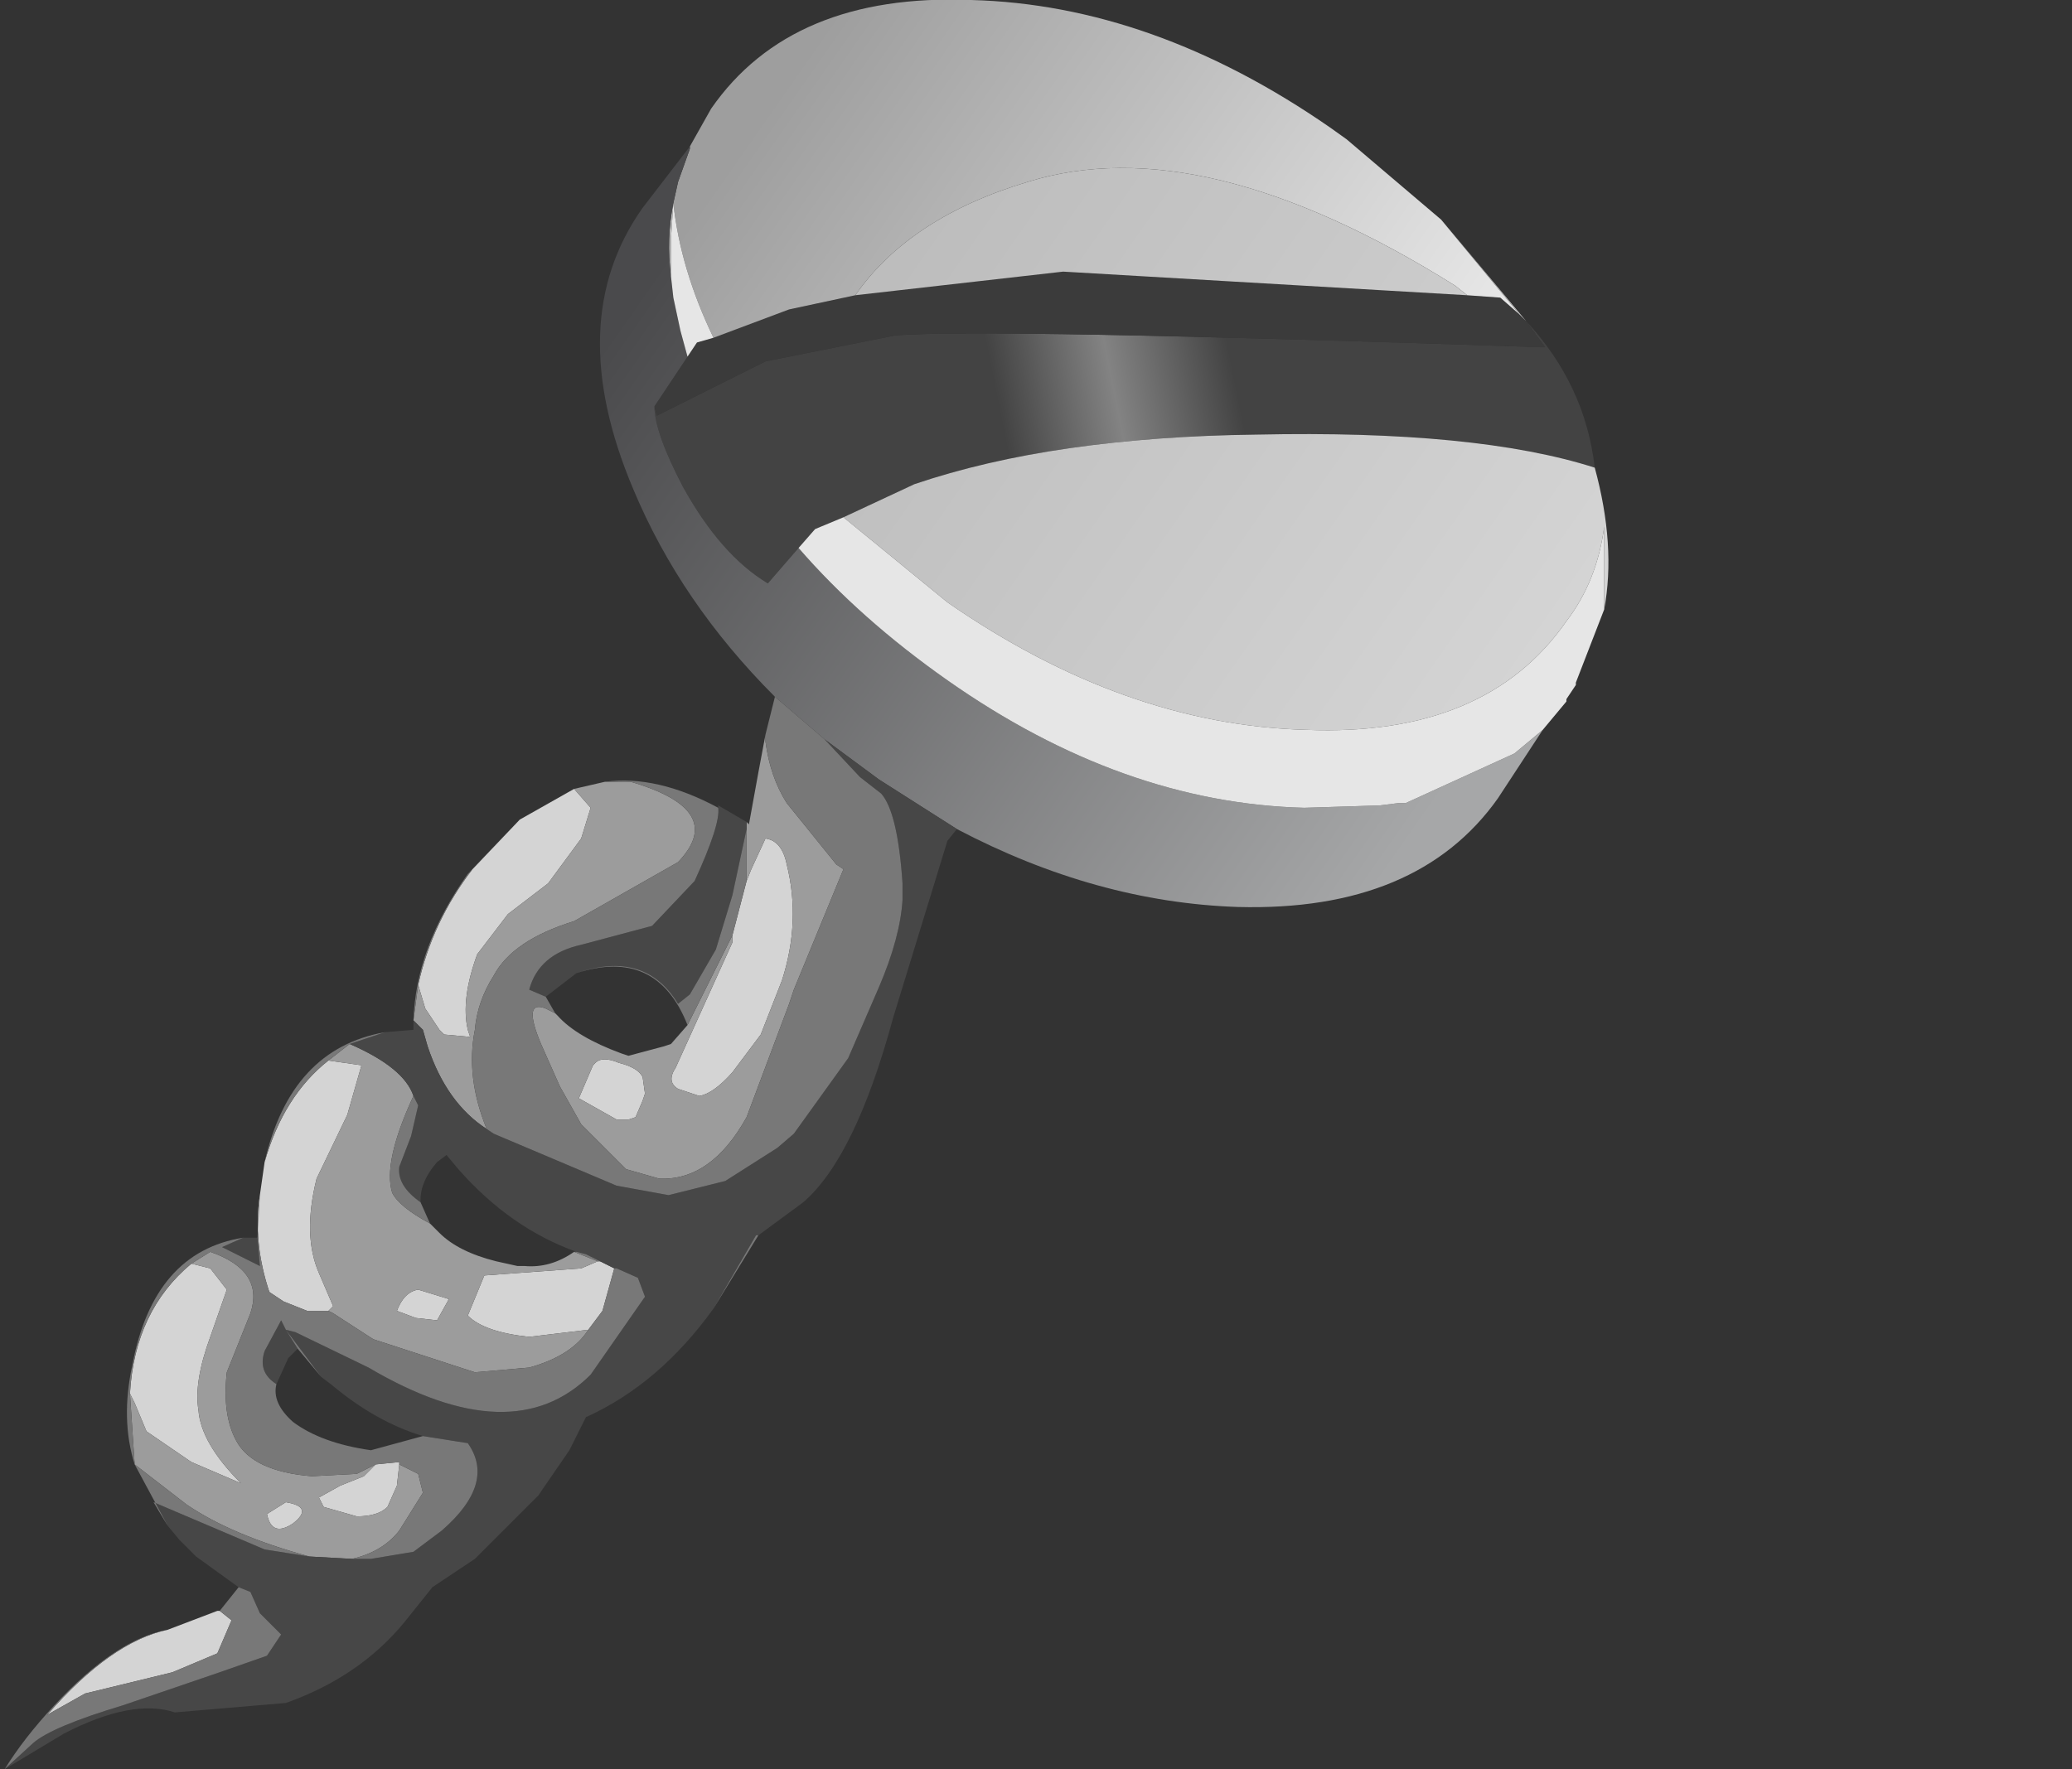 <?xml version="1.0" encoding="UTF-8" standalone="no"?>
<svg xmlns:xlink="http://www.w3.org/1999/xlink" height="37.45px" width="43.85px" xmlns="http://www.w3.org/2000/svg">
  <rect width="100%" height="100%" fill="#333333" stroke="none"/>
  <g transform="matrix(1.0, 0.0, 0.0, 1.0, 0.0, 0.0)">
    <use height="37.45" transform="matrix(1.0, 0.0, 0.0, 1.0, 0.1, 0.0)" width="33.95" xlink:href="#shape0"/>
  </g>
  <defs>
    <g id="shape0" transform="matrix(1.0, 0.0, 0.0, 1.0, -0.1, 0.0)">
      <path d="M13.85 8.6 L13.9 8.8 16.2 7.65 18.95 7.1 Q20.85 6.95 32.6 7.35 L32.7 7.35 32.3 6.8 Q33.55 8.15 33.75 9.9 31.25 9.1 26.6 9.2 22.3 9.25 19.35 10.25 L17.85 10.95 17.25 11.2 16.9 11.6 16.25 12.35 Q15.25 11.75 14.45 10.3 13.85 9.15 13.85 8.6" fill="url(#gradient0)" fill-rule="evenodd" stroke="none"/>
      <path d="M32.3 6.8 L32.7 7.35 32.6 7.35 Q20.85 6.95 18.95 7.1 L16.2 7.65 13.9 8.8 13.85 8.6 14.55 7.55 14.75 7.25 15.1 7.15 16.7 6.55 18.1 6.25 22.5 5.75 31.05 6.25 31.75 6.3 32.15 6.65 32.3 6.8" fill="#3b3b3b" fill-rule="evenodd" stroke="none"/>
      <path d="M32.15 6.65 L31.75 6.3 31.05 6.25 30.8 6.05 Q25.45 2.7 21.75 3.85 19.25 4.6 18.1 6.25 L16.7 6.55 15.1 7.15 Q14.4 5.7 14.25 4.3 L14.35 3.85 14.6 3.15 14.6 3.1 15.05 2.3 Q16.75 -0.15 20.55 0.0 24.4 0.1 28.15 2.7 L28.5 2.95 30.5 4.65 32.15 6.65" fill="url(#gradient1)" fill-rule="evenodd" stroke="none"/>
      <path d="M17.85 10.95 L19.35 10.25 Q22.3 9.25 26.6 9.2 31.25 9.1 33.75 9.9 34.2 11.55 33.95 12.9 L33.95 11.15 Q33.8 12.3 33.15 13.15 31.45 15.6 27.65 15.45 23.8 15.35 20.05 12.75 L17.85 10.95 M32.3 6.8 L32.15 6.65 30.5 4.65 32.3 6.8 M31.05 6.25 L22.5 5.75 18.1 6.25 Q19.25 4.6 21.75 3.85 25.45 2.7 30.8 6.05 L31.05 6.25 M14.25 4.3 L14.2 5.05 14.2 5.85 Q14.1 5.05 14.25 4.3" fill="url(#gradient2)" fill-rule="evenodd" stroke="none"/>
      <path d="M13.85 8.6 Q13.85 9.15 14.45 10.3 15.25 11.75 16.25 12.35 L16.9 11.6 Q18.2 13.1 20.05 14.4 23.75 17.0 27.6 17.1 L29.2 17.05 29.6 17.0 29.75 17.0 32.05 15.95 32.65 15.45 31.7 16.9 Q30.0 19.3 26.2 19.2 23.2 19.1 20.25 17.55 L18.6 16.5 17.45 15.65 16.4 14.75 Q14.4 12.75 13.4 10.35 11.9 6.8 13.6 4.4 L14.6 3.1 14.6 3.15 14.35 3.85 14.25 4.3 Q14.1 5.05 14.2 5.85 L14.25 6.3 14.4 7.0 14.55 7.55 13.85 8.6" fill="url(#gradient3)" fill-rule="evenodd" stroke="none"/>
      <path d="M16.9 11.6 L17.25 11.2 17.85 10.95 20.05 12.75 Q23.8 15.35 27.65 15.45 31.45 15.6 33.15 13.15 33.8 12.3 33.95 11.15 L33.95 12.9 33.35 14.45 33.35 14.5 33.15 14.8 33.15 14.85 32.65 15.45 32.05 15.95 29.75 17.0 29.6 17.0 29.2 17.05 27.6 17.1 Q23.75 17.0 20.05 14.4 18.2 13.1 16.9 11.6 M15.1 7.15 L14.75 7.25 14.55 7.55 14.4 7.0 14.25 6.3 14.2 5.85 14.2 5.05 14.25 4.3 Q14.4 5.7 15.1 7.15" fill="#e6e6e6" fill-rule="evenodd" stroke="none"/>
      <path d="M3.55 34.5 L4.6 34.1 4.65 34.1 4.9 34.3 4.6 35.0 3.65 35.4 1.8 35.85 1.0 36.3 Q2.35 34.75 3.55 34.5 M5.5 25.3 L5.6 24.6 Q6.0 23.2 6.95 22.45 L7.65 22.55 7.35 23.6 6.7 24.95 Q6.4 26.15 6.75 26.95 L7.05 27.65 6.95 27.75 6.5 27.75 6.0 27.55 5.7 27.35 Q5.35 26.3 5.5 25.3 M11.0 17.35 L12.15 16.7 12.5 17.1 12.3 17.75 11.6 18.7 10.75 19.35 10.1 20.2 Q9.75 21.15 9.9 21.8 L9.95 21.95 9.4 21.9 9.3 21.8 9.0 21.35 8.85 20.85 Q9.15 19.5 10.0 18.4 L11.0 17.35 M12.7 26.7 L13.0 26.85 12.75 27.75 12.45 28.15 11.2 28.3 Q10.25 28.2 9.9 27.85 L10.25 27.0 12.3 26.85 12.65 26.7 12.7 26.7 M15.8 18.65 L15.9 18.4 16.2 17.75 Q16.55 17.8 16.65 18.3 16.95 19.5 16.55 20.75 L16.1 21.9 15.5 22.7 Q15.1 23.15 14.8 23.2 L14.35 23.05 Q14.1 22.9 14.3 22.6 L15.5 19.95 15.5 19.8 15.8 18.65 M12.55 22.55 L12.6 22.5 Q12.75 22.35 13.1 22.5 13.5 22.6 13.6 22.8 L13.65 23.15 13.6 23.3 13.45 23.65 13.3 23.7 13.05 23.7 12.25 23.25 12.55 22.55 M8.85 27.3 L9.5 27.5 9.25 27.95 8.8 27.9 8.4 27.75 Q8.55 27.35 8.85 27.3 M4.05 26.75 L4.45 26.85 4.8 27.3 4.45 28.3 Q4.1 29.25 4.2 29.85 4.25 30.55 5.1 31.4 L4.05 30.95 3.1 30.3 2.85 29.7 2.75 29.5 Q2.85 27.75 4.05 26.75 M7.95 31.0 L8.45 30.95 8.45 31.0 8.4 31.45 8.2 31.9 Q8.0 32.1 7.55 32.1 L6.85 31.9 6.75 31.7 7.2 31.45 7.7 31.25 7.95 31.0 M5.65 32.05 L6.05 31.8 Q6.65 31.9 6.2 32.25 5.75 32.55 5.65 32.05" fill="#d4d4d4" fill-rule="evenodd" stroke="none"/>
      <path d="M12.15 16.7 L12.8 16.55 13.35 16.55 Q15.4 17.15 14.35 18.25 L12.15 19.5 Q10.85 19.9 10.45 20.65 10.1 21.2 10.05 21.8 9.85 22.8 10.3 23.9 9.45 23.35 9.05 22.15 L8.95 21.8 8.75 21.6 8.85 20.85 9.0 21.35 9.3 21.8 9.4 21.9 9.95 21.95 9.9 21.8 Q9.75 21.15 10.1 20.2 L10.75 19.35 11.6 18.7 12.3 17.75 12.5 17.1 12.15 16.7 M15.8 17.4 L15.85 17.45 16.05 16.35 16.2 15.55 16.2 15.7 Q16.3 16.45 16.65 17.0 L17.7 18.3 17.85 18.4 16.8 20.95 16.7 21.25 15.8 23.65 Q15.05 25.0 13.95 24.95 L13.25 24.75 12.3 23.8 11.85 23.0 11.45 22.1 Q11.05 21.15 11.55 21.35 L11.75 21.45 11.8 21.5 Q12.2 21.95 13.15 22.3 L13.3 22.35 14.05 22.15 14.2 22.1 14.55 21.7 15.5 19.8 15.5 19.95 14.3 22.6 Q14.1 22.9 14.35 23.05 L14.8 23.2 Q15.1 23.15 15.5 22.7 L16.1 21.9 16.55 20.75 Q16.95 19.5 16.65 18.3 16.55 17.8 16.2 17.75 L15.9 18.4 15.8 18.65 15.8 17.55 15.8 17.4 M6.95 22.45 L7.4 22.1 Q8.55 22.6 8.75 23.2 8.1 24.6 8.3 25.25 8.45 25.55 9.1 25.9 L9.2 26.0 9.3 26.1 Q9.7 26.5 10.5 26.7 L10.95 26.8 11.1 26.8 Q11.65 26.85 12.15 26.5 L12.65 26.7 12.3 26.85 10.25 27.0 9.9 27.85 Q10.25 28.2 11.2 28.3 L12.45 28.15 Q12.1 28.7 11.2 28.95 L10.05 29.05 7.9 28.35 7.05 27.8 6.95 27.75 7.05 27.65 6.75 26.95 Q6.4 26.15 6.7 24.95 L7.35 23.6 7.65 22.55 6.95 22.45 M7.45 33.0 L6.55 32.95 Q4.9 32.5 3.95 31.85 L2.85 31.0 2.75 29.5 2.85 29.7 3.1 30.3 4.05 30.95 5.1 31.4 Q4.25 30.55 4.2 29.85 4.1 29.25 4.45 28.3 L4.8 27.3 4.45 26.85 4.05 26.75 4.45 26.5 Q5.6 26.9 5.3 27.8 L4.8 29.05 Q4.7 29.95 5.0 30.5 5.35 31.15 6.6 31.25 L7.55 31.2 7.95 31.0 7.7 31.25 7.2 31.45 6.75 31.7 6.85 31.9 7.55 32.1 Q8.0 32.1 8.2 31.9 L8.4 31.45 8.45 31.0 8.85 31.2 8.95 31.6 8.45 32.4 Q8.1 32.85 7.45 33.0 M12.55 22.55 L12.25 23.25 13.05 23.7 13.3 23.7 13.45 23.65 13.6 23.3 13.65 23.15 13.6 22.8 Q13.5 22.6 13.1 22.5 12.75 22.35 12.6 22.5 L12.55 22.55 M8.85 27.3 Q8.55 27.35 8.4 27.75 L8.8 27.9 9.25 27.95 9.5 27.5 8.85 27.3 M5.65 32.05 Q5.75 32.55 6.2 32.25 6.65 31.9 6.05 31.8 L5.65 32.05" fill="#9c9c9c" fill-rule="evenodd" stroke="none"/>
      <path d="M17.45 15.65 L18.6 16.5 20.25 17.55 20.05 17.8 18.9 21.55 Q18.1 24.5 17.0 25.45 L16.05 26.15 16.0 26.15 15.1 27.7 Q13.95 29.3 12.4 30.0 L12.05 30.7 11.5 31.5 11.4 31.65 10.05 33.0 9.15 33.6 8.55 34.35 Q7.6 35.5 6.05 36.05 L3.7 36.25 Q2.8 35.95 1.35 36.7 L0.1 37.45 0.7 36.9 Q1.1 36.55 2.6 36.1 L4.65 35.4 5.65 35.05 5.95 34.6 5.5 34.15 5.3 33.7 5.05 33.6 4.15 32.95 3.8 32.6 3.55 32.3 3.25 31.8 5.6 32.8 6.55 32.95 7.45 33.0 7.85 33.0 8.75 32.85 9.35 32.4 Q10.5 31.4 9.9 30.55 L8.95 30.4 Q7.95 30.1 7.0 29.3 L6.8 29.15 6.05 28.15 6.25 28.2 7.8 28.95 Q10.85 30.75 12.5 29.1 L13.65 27.45 13.5 27.05 13.05 26.85 13.0 26.85 12.7 26.7 12.4 26.55 12.2 26.5 Q10.8 26.0 9.7 24.75 L9.45 24.45 9.25 24.6 Q8.9 25.0 8.9 25.4 L8.9 25.45 Q8.4 25.1 8.45 24.7 L8.7 24.05 8.85 23.4 8.75 23.2 Q8.55 22.6 7.4 22.1 L8.15 21.85 8.75 21.8 8.75 21.65 8.75 21.6 8.95 21.8 9.05 22.15 Q9.45 23.35 10.3 23.9 L10.45 24.0 11.75 24.55 13.05 25.1 14.15 25.3 15.35 25.0 16.45 24.3 16.8 24.0 17.95 22.4 18.6 20.9 Q19.05 19.85 19.1 19.05 L19.1 18.7 Q19.0 17.2 18.65 16.8 L18.2 16.45 17.45 15.65 M5.15 26.2 L5.45 26.2 5.5 26.8 4.7 26.4 5.15 26.2 M15.2 17.1 L15.2 17.05 15.8 17.4 15.8 17.55 15.5 18.95 15.15 20.1 14.6 21.05 14.35 21.25 Q13.65 20.1 12.2 20.6 L11.55 21.1 11.2 20.95 Q11.4 20.2 12.3 20.0 L13.8 19.6 14.7 18.65 Q15.25 17.45 15.2 17.1 M6.05 28.15 L6.3 28.55 6.15 28.7 6.1 28.75 5.85 29.3 Q5.45 29.05 5.6 28.6 L5.95 27.95 6.05 28.15" fill="#474747" fill-rule="evenodd" stroke="none"/>
      <path d="M16.4 14.75 L17.45 15.65 18.2 16.45 18.65 16.8 Q19.0 17.2 19.1 18.7 L19.1 19.05 Q19.05 19.85 18.6 20.9 L17.95 22.4 16.8 24.0 16.45 24.3 15.35 25.0 14.15 25.3 13.05 25.1 11.75 24.55 10.45 24.0 10.3 23.9 Q9.85 22.8 10.05 21.8 10.1 21.2 10.45 20.65 10.85 19.9 12.15 19.5 L14.35 18.25 Q15.4 17.15 13.35 16.55 L12.8 16.55 Q13.9 16.4 15.2 17.1 15.25 17.45 14.7 18.65 L13.8 19.6 12.3 20.0 Q11.4 20.2 11.2 20.95 L11.55 21.1 11.75 21.45 11.55 21.35 Q11.05 21.15 11.45 22.1 L11.85 23.0 12.3 23.8 13.25 24.75 13.95 24.95 Q15.05 25.0 15.8 23.65 L16.7 21.25 16.8 20.95 17.85 18.4 17.7 18.3 16.65 17.0 Q16.3 16.45 16.2 15.7 L16.2 15.55 16.4 14.75 M16.05 26.15 L15.1 27.7 16.0 26.15 16.05 26.15 M0.1 37.45 Q0.5 36.8 1.15 36.1 2.45 34.7 3.55 34.5 2.35 34.75 1.0 36.3 L1.8 35.85 3.65 35.4 4.6 35.0 4.9 34.3 4.65 34.1 5.05 33.6 5.3 33.7 5.5 34.15 5.95 34.6 5.65 35.05 4.65 35.4 2.6 36.1 Q1.1 36.55 0.7 36.9 L0.1 37.45 M3.55 32.3 L2.85 31.0 Q2.55 30.05 2.8 28.9 3.25 26.5 5.15 26.2 L4.7 26.4 5.5 26.8 5.45 26.2 5.5 25.3 Q5.35 26.3 5.7 27.35 L6.0 27.55 6.5 27.75 6.95 27.75 7.05 27.8 7.9 28.35 10.05 29.05 11.2 28.95 Q12.1 28.7 12.45 28.15 L12.75 27.75 13.0 26.85 13.05 26.85 13.5 27.05 13.65 27.45 12.5 29.1 Q10.85 30.75 7.8 28.95 L6.25 28.2 6.05 28.15 6.8 29.15 6.3 28.55 6.05 28.15 5.95 27.95 5.6 28.6 Q5.45 29.05 5.85 29.3 5.75 29.7 6.2 30.1 6.8 30.55 7.85 30.7 L8.95 30.4 9.9 30.55 Q10.5 31.4 9.35 32.4 L8.75 32.85 7.85 33.0 7.45 33.0 Q8.1 32.85 8.45 32.4 L8.95 31.6 8.85 31.2 8.45 31.0 8.45 30.95 7.95 31.0 7.55 31.2 6.6 31.25 Q5.35 31.15 5.0 30.5 4.7 29.95 4.8 29.05 L5.3 27.8 Q5.6 26.9 4.45 26.5 L4.05 26.75 Q2.85 27.75 2.75 29.5 L2.85 31.0 3.95 31.85 Q4.9 32.5 6.55 32.95 L5.6 32.8 3.25 31.8 3.55 32.3 M5.6 24.6 Q6.15 22.2 8.15 21.85 L7.4 22.1 6.95 22.45 Q6.0 23.2 5.6 24.6 M8.75 21.6 Q8.8 20.05 9.9 18.5 L11.0 17.35 10.0 18.4 Q9.15 19.5 8.85 20.85 L8.75 21.6 M8.75 23.2 L8.85 23.4 8.7 24.05 8.45 24.7 Q8.4 25.1 8.9 25.45 L9.1 25.9 Q8.45 25.55 8.3 25.25 8.1 24.6 8.75 23.2 M12.2 26.5 L12.4 26.55 12.7 26.7 12.65 26.7 12.15 26.5 12.2 26.5 M15.8 18.65 L15.5 19.8 14.55 21.7 Q13.9 20.05 12.2 20.6 13.65 20.1 14.35 21.25 L14.6 21.05 15.15 20.1 15.5 18.95 15.8 17.55 15.8 18.65" fill="#787878" fill-rule="evenodd" stroke="none"/>
    </g>
    <linearGradient gradientTransform="matrix(-0.003, 6.0E-4, -6.0E-4, -0.003, 23.65, 8.4)" gradientUnits="userSpaceOnUse" id="gradient0" spreadMethod="pad" x1="-819.2" x2="819.2">
      <stop offset="0.0" stop-color="#434343"/>
      <stop offset="0.51" stop-color="#838383"/>
      <stop offset="1.0" stop-color="#434343"/>
    </linearGradient>
    <linearGradient gradientTransform="matrix(-0.01, -0.007, 0.007, -0.01, 24.2, 8.4)" gradientUnits="userSpaceOnUse" id="gradient1" spreadMethod="pad" x1="-819.2" x2="819.2">
      <stop offset="0.0" stop-color="#ffffff"/>
      <stop offset="1.0" stop-color="#9e9e9e"/>
    </linearGradient>
    <linearGradient gradientTransform="matrix(-0.01, -0.007, 0.007, -0.01, 24.1, 8.55)" gradientUnits="userSpaceOnUse" id="gradient2" spreadMethod="pad" x1="-819.2" x2="819.2">
      <stop offset="0.0" stop-color="#d4d4d4"/>
      <stop offset="1.0" stop-color="#b7b7b7"/>
    </linearGradient>
    <linearGradient gradientTransform="matrix(-0.01, -0.007, 0.007, -0.01, 22.65, 10.65)" gradientUnits="userSpaceOnUse" id="gradient3" spreadMethod="pad" x1="-819.2" x2="819.2">
      <stop offset="0.0" stop-color="#a6a7a8"/>
      <stop offset="1.0" stop-color="#4a4a4c"/>
    </linearGradient>
  </defs>
</svg>
